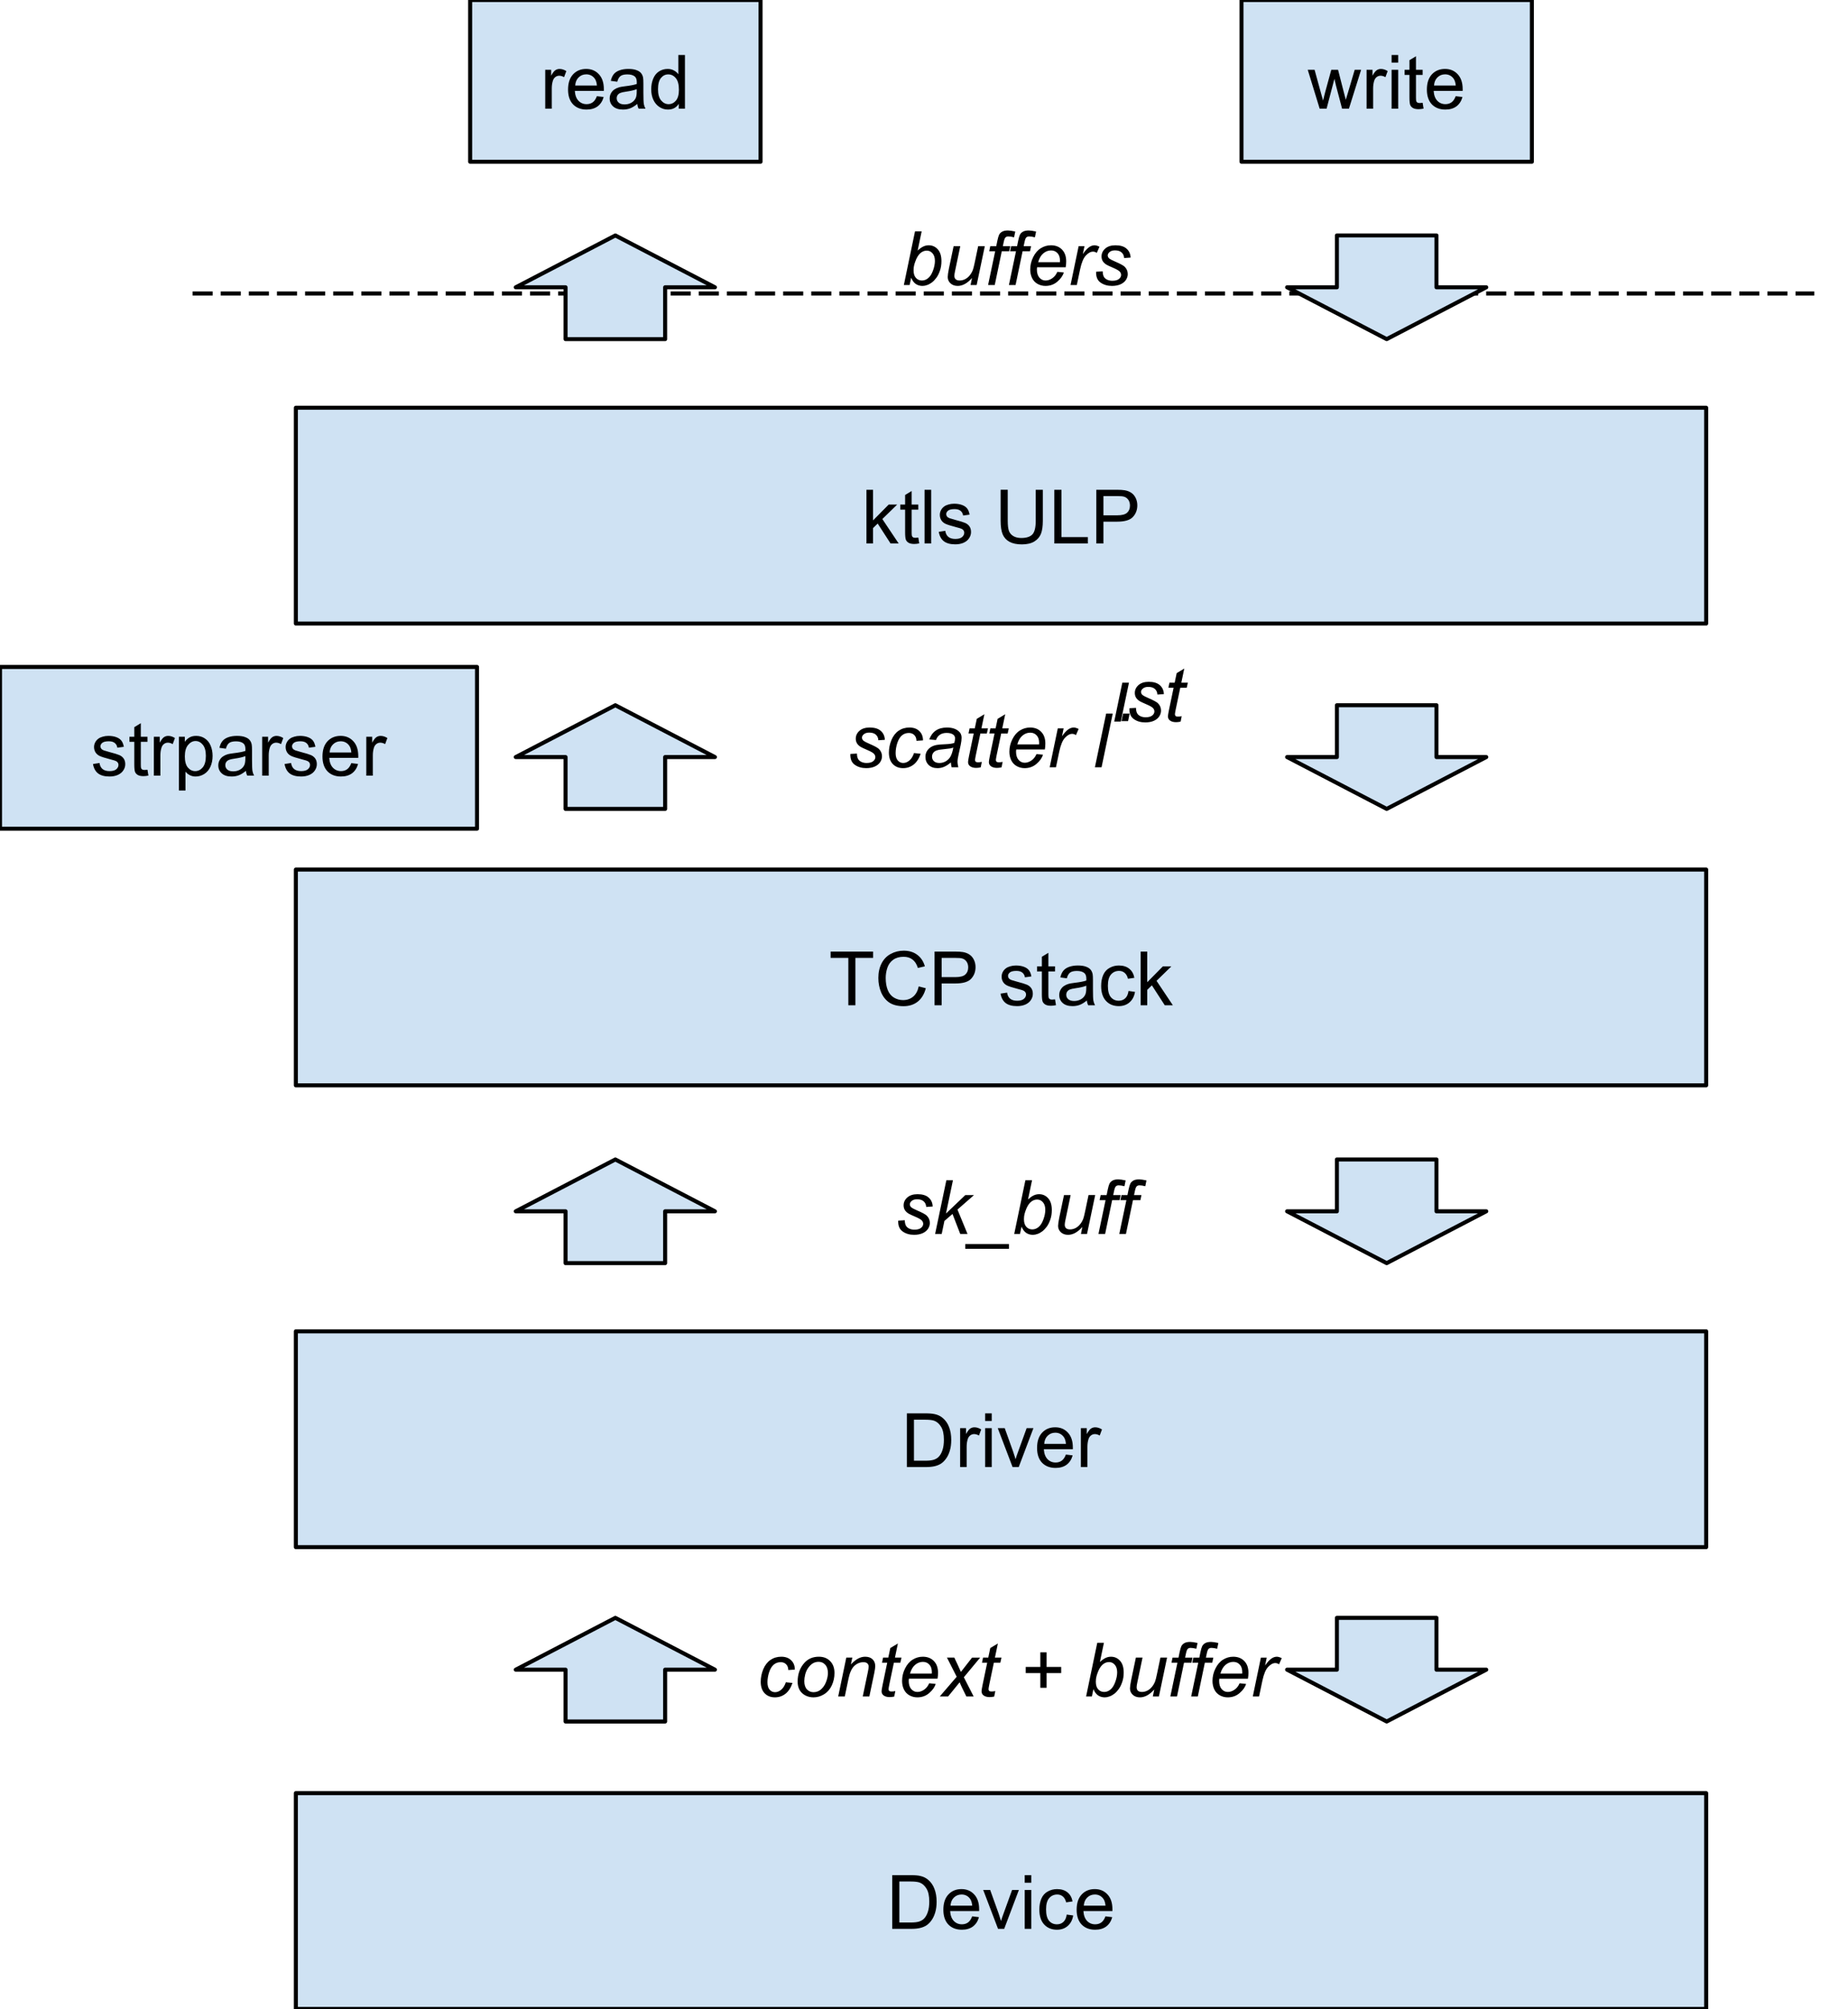 <svg version="1.1" viewBox="0.0 0.0 460.0 500.0" fill="none" stroke="none" stroke-linecap="square" stroke-miterlimit="10" xmlns:xlink="http://www.w3.org/1999/xlink" xmlns="http://www.w3.org/2000/svg"><clipPath id="p.0"><path d="m0 0l960.0 0l0 720.0l-960.0 0l0 -720.0z" clip-rule="nonzero"/></clipPath><g clip-path="url(#p.0)"><path fill="#000000" fill-opacity="0.0" d="m0 0l960.0 0l0 720.0l-960.0 0z" fill-rule="evenodd"/><path fill="#cfe2f3" d="m117.029 0l72.283 0l0 40.252l-72.283 0z" fill-rule="evenodd"/><path stroke="#000000" stroke-width="1.0" stroke-linejoin="round" stroke-linecap="butt" d="m117.029 0l72.283 0l0 40.252l-72.283 0z" fill-rule="evenodd"/><path fill="#000000" d="m135.719 27.046l0 -9.672l1.469 0l0 1.469q0.562 -1.031 1.031 -1.359q0.484 -0.328 1.062 -0.328q0.828 0 1.688 0.531l-0.562 1.516q-0.609 -0.359 -1.203 -0.359q-0.547 0 -0.969 0.328q-0.422 0.328 -0.609 0.891q-0.281 0.875 -0.281 1.922l0 5.062l-1.625 0zm12.853 -3.109l1.688 0.203q-0.406 1.484 -1.484 2.312q-1.078 0.812 -2.766 0.812q-2.125 0 -3.375 -1.297q-1.234 -1.312 -1.234 -3.672q0 -2.453 1.25 -3.797q1.266 -1.344 3.266 -1.344q1.938 0 3.156 1.328q1.234 1.312 1.234 3.703q0 0.156 0 0.438l-7.219 0q0.094 1.594 0.906 2.453q0.812 0.844 2.016 0.844q0.906 0 1.547 -0.469q0.641 -0.484 1.016 -1.516zm-5.391 -2.656l5.406 0q-0.109 -1.219 -0.625 -1.828q-0.781 -0.953 -2.031 -0.953q-1.125 0 -1.906 0.766q-0.766 0.75 -0.844 2.016zm15.454 4.578q-0.922 0.766 -1.766 1.094q-0.828 0.312 -1.797 0.312q-1.594 0 -2.453 -0.781q-0.859 -0.781 -0.859 -1.984q0 -0.719 0.328 -1.297q0.328 -0.594 0.844 -0.938q0.531 -0.359 1.188 -0.547q0.469 -0.125 1.453 -0.25q1.984 -0.234 2.922 -0.562q0.016 -0.344 0.016 -0.422q0 -1.0 -0.469 -1.422q-0.625 -0.547 -1.875 -0.547q-1.156 0 -1.703 0.406q-0.547 0.406 -0.812 1.422l-1.609 -0.219q0.219 -1.016 0.719 -1.641q0.5 -0.641 1.453 -0.984q0.953 -0.344 2.188 -0.344q1.25 0 2.016 0.297q0.781 0.281 1.141 0.734q0.375 0.438 0.516 1.109q0.078 0.422 0.078 1.516l0 2.188q0 2.281 0.109 2.891q0.109 0.594 0.406 1.156l-1.703 0q-0.266 -0.516 -0.328 -1.188zm-0.141 -3.672q-0.891 0.375 -2.672 0.625q-1.016 0.141 -1.438 0.328q-0.422 0.188 -0.656 0.531q-0.219 0.344 -0.219 0.781q0 0.656 0.5 1.094q0.5 0.438 1.453 0.438q0.938 0 1.672 -0.406q0.75 -0.422 1.094 -1.141q0.266 -0.562 0.266 -1.641l0 -0.609zm10.469 4.859l0 -1.219q-0.906 1.438 -2.703 1.438q-1.156 0 -2.125 -0.641q-0.969 -0.641 -1.5 -1.781q-0.531 -1.141 -0.531 -2.625q0 -1.453 0.484 -2.625q0.484 -1.188 1.438 -1.812q0.969 -0.625 2.172 -0.625q0.875 0 1.547 0.375q0.688 0.359 1.109 0.953l0 -4.797l1.641 0l0 13.359l-1.531 0zm-5.172 -4.828q0 1.859 0.781 2.781q0.781 0.922 1.844 0.922q1.078 0 1.828 -0.875q0.75 -0.891 0.75 -2.688q0 -1.984 -0.766 -2.906q-0.766 -0.938 -1.891 -0.938q-1.078 0 -1.812 0.891q-0.734 0.891 -0.734 2.812z" fill-rule="nonzero"/><path fill="#cfe2f3" d="m309.029 0l72.283 0l0 40.252l-72.283 0z" fill-rule="evenodd"/><path stroke="#000000" stroke-width="1.0" stroke-linejoin="round" stroke-linecap="butt" d="m309.029 0l72.283 0l0 40.252l-72.283 0z" fill-rule="evenodd"/><path fill="#000000" d="m328.491 27.046l-2.969 -9.672l1.703 0l1.531 5.578l0.578 2.078q0.047 -0.156 0.5 -2.0l1.547 -5.656l1.688 0l1.438 5.609l0.484 1.844l0.562 -1.859l1.656 -5.594l1.594 0l-3.031 9.672l-1.703 0l-1.531 -5.797l-0.375 -1.641l-1.953 7.438l-1.719 0zm11.676 0l0 -9.672l1.469 0l0 1.469q0.562 -1.031 1.031 -1.359q0.484 -0.328 1.062 -0.328q0.828 0 1.688 0.531l-0.562 1.516q-0.609 -0.359 -1.203 -0.359q-0.547 0 -0.969 0.328q-0.422 0.328 -0.609 0.891q-0.281 0.875 -0.281 1.922l0 5.062l-1.625 0zm6.228 -11.469l0 -1.891l1.641 0l0 1.891l-1.641 0zm0 11.469l0 -9.672l1.641 0l0 9.672l-1.641 0zm7.723 -1.469l0.234 1.453q-0.688 0.141 -1.234 0.141q-0.891 0 -1.391 -0.281q-0.484 -0.281 -0.688 -0.734q-0.203 -0.469 -0.203 -1.938l0 -5.578l-1.203 0l0 -1.266l1.203 0l0 -2.391l1.625 -0.984l0 3.375l1.656 0l0 1.266l-1.656 0l0 5.672q0 0.688 0.078 0.891q0.094 0.203 0.281 0.328q0.203 0.109 0.578 0.109q0.266 0 0.719 -0.062zm8.23 -1.641l1.688 0.203q-0.406 1.484 -1.484 2.312q-1.078 0.812 -2.766 0.812q-2.125 0 -3.375 -1.297q-1.234 -1.312 -1.234 -3.672q0 -2.453 1.25 -3.797q1.266 -1.344 3.266 -1.344q1.938 0 3.156 1.328q1.234 1.312 1.234 3.703q0 0.156 0 0.438l-7.219 0q0.094 1.594 0.906 2.453q0.812 0.844 2.016 0.844q0.906 0 1.547 -0.469q0.641 -0.484 1.016 -1.516zm-5.391 -2.656l5.406 0q-0.109 -1.219 -0.625 -1.828q-0.781 -0.953 -2.031 -0.953q-1.125 0 -1.906 0.766q-0.766 0.75 -0.844 2.016z" fill-rule="nonzero"/><path fill="#cfe2f3" d="m73.643 101.466l351.055 0l0 53.701l-351.055 0z" fill-rule="evenodd"/><path stroke="#000000" stroke-width="1.0" stroke-linejoin="round" stroke-linecap="butt" d="m73.643 101.466l351.055 0l0 53.701l-351.055 0z" fill-rule="evenodd"/><path fill="#000000" d="m215.675 135.236l0 -13.359l1.641 0l0 7.625l3.891 -3.937l2.109 0l-3.688 3.594l4.062 6.078l-2.016 0l-3.203 -4.953l-1.156 1.125l0 3.828l-1.641 0zm12.906 -1.469l0.234 1.453q-0.688 0.141 -1.234 0.141q-0.891 0 -1.391 -0.281q-0.484 -0.281 -0.688 -0.734q-0.203 -0.469 -0.203 -1.938l0 -5.578l-1.203 0l0 -1.266l1.203 0l0 -2.391l1.625 -0.984l0 3.375l1.656 0l0 1.266l-1.656 0l0 5.672q0 0.688 0.078 0.891q0.094 0.203 0.281 0.328q0.203 0.109 0.578 0.109q0.266 0 0.719 -0.062zm1.558 1.469l0 -13.359l1.641 0l0 13.359l-1.641 0zm3.535 -2.891l1.625 -0.25q0.125 0.969 0.75 1.5q0.625 0.516 1.75 0.516q1.125 0 1.672 -0.453q0.547 -0.469 0.547 -1.094q0 -0.547 -0.484 -0.875q-0.328 -0.219 -1.672 -0.547q-1.812 -0.469 -2.516 -0.797q-0.688 -0.328 -1.047 -0.906q-0.359 -0.594 -0.359 -1.312q0 -0.641 0.297 -1.187q0.297 -0.562 0.812 -0.922q0.375 -0.281 1.031 -0.469q0.672 -0.203 1.422 -0.203q1.141 0 2.0 0.328q0.859 0.328 1.266 0.891q0.422 0.562 0.578 1.5l-1.609 0.219q-0.109 -0.75 -0.641 -1.172q-0.516 -0.422 -1.469 -0.422q-1.141 0 -1.625 0.375q-0.469 0.375 -0.469 0.875q0 0.312 0.188 0.578q0.203 0.266 0.641 0.438q0.234 0.094 1.438 0.422q1.75 0.453 2.438 0.75q0.688 0.297 1.078 0.859q0.391 0.562 0.391 1.406q0 0.828 -0.484 1.547q-0.469 0.719 -1.375 1.125q-0.906 0.391 -2.047 0.391q-1.875 0 -2.875 -0.781q-0.984 -0.781 -1.25 -2.328zm24.136 -10.469l1.766 0l0 7.719q0 2.016 -0.453 3.203q-0.453 1.188 -1.641 1.938q-1.188 0.734 -3.125 0.734q-1.875 0 -3.078 -0.641q-1.188 -0.656 -1.703 -1.875q-0.5 -1.234 -0.5 -3.359l0 -7.719l1.766 0l0 7.719q0 1.734 0.312 2.562q0.328 0.812 1.109 1.266q0.797 0.453 1.938 0.453q1.953 0 2.781 -0.891q0.828 -0.891 0.828 -3.391l0 -7.719zm4.629 13.359l0 -13.359l1.781 0l0 11.781l6.562 0l0 1.578l-8.344 0zm10.454 0l0 -13.359l5.047 0q1.328 0 2.031 0.125q0.969 0.172 1.641 0.641q0.672 0.453 1.078 1.281q0.406 0.828 0.406 1.828q0 1.703 -1.094 2.891q-1.078 1.172 -3.922 1.172l-3.422 0l0 5.422l-1.766 0zm1.766 -7.0l3.453 0q1.719 0 2.438 -0.641q0.719 -0.641 0.719 -1.797q0 -0.844 -0.422 -1.438q-0.422 -0.594 -1.125 -0.781q-0.438 -0.125 -1.641 -0.125l-3.422 0l0 4.781z" fill-rule="nonzero"/><path fill="#cfe2f3" d="m73.643 216.381l351.055 0l0 53.701l-351.055 0z" fill-rule="evenodd"/><path stroke="#000000" stroke-width="1.0" stroke-linejoin="round" stroke-linecap="butt" d="m73.643 216.381l351.055 0l0 53.701l-351.055 0z" fill-rule="evenodd"/><path fill="#000000" d="m211.163 250.151l0 -11.781l-4.406 0l0 -1.578l10.578 0l0 1.578l-4.406 0l0 11.781l-1.766 0zm17.521 -4.688l1.766 0.453q-0.562 2.172 -2.0 3.328q-1.438 1.141 -3.531 1.141q-2.156 0 -3.516 -0.875q-1.344 -0.891 -2.062 -2.547q-0.703 -1.672 -0.703 -3.594q0 -2.078 0.797 -3.625q0.797 -1.562 2.266 -2.359q1.484 -0.812 3.25 -0.812q2.0 0 3.359 1.016q1.375 1.016 1.906 2.875l-1.734 0.406q-0.469 -1.453 -1.359 -2.109q-0.875 -0.672 -2.203 -0.672q-1.547 0 -2.578 0.734q-1.031 0.734 -1.453 1.984q-0.422 1.234 -0.422 2.562q0 1.703 0.5 2.969q0.5 1.266 1.547 1.906q1.047 0.625 2.266 0.625q1.484 0 2.516 -0.859q1.031 -0.859 1.391 -2.547zm3.942 4.688l0 -13.359l5.047 0q1.328 0 2.031 0.125q0.969 0.172 1.641 0.641q0.672 0.453 1.078 1.281q0.406 0.828 0.406 1.828q0 1.703 -1.094 2.891q-1.078 1.172 -3.922 1.172l-3.422 0l0 5.422l-1.766 0zm1.766 -7.0l3.453 0q1.719 0 2.438 -0.641q0.719 -0.641 0.719 -1.797q0 -0.844 -0.422 -1.438q-0.422 -0.594 -1.125 -0.781q-0.438 -0.125 -1.641 -0.125l-3.422 0l0 4.781zm14.665 4.109l1.625 -0.25q0.125 0.969 0.75 1.5q0.625 0.516 1.75 0.516q1.125 0 1.672 -0.453q0.547 -0.469 0.547 -1.094q0 -0.547 -0.484 -0.875q-0.328 -0.219 -1.672 -0.547q-1.812 -0.469 -2.516 -0.797q-0.688 -0.328 -1.047 -0.906q-0.359 -0.594 -0.359 -1.312q0 -0.641 0.297 -1.188q0.297 -0.562 0.812 -0.922q0.375 -0.281 1.031 -0.469q0.672 -0.203 1.422 -0.203q1.141 0 2.0 0.328q0.859 0.328 1.266 0.891q0.422 0.562 0.578 1.5l-1.609 0.219q-0.109 -0.75 -0.641 -1.172q-0.516 -0.422 -1.469 -0.422q-1.141 0 -1.625 0.375q-0.469 0.375 -0.469 0.875q0 0.312 0.188 0.578q0.203 0.266 0.641 0.438q0.234 0.094 1.438 0.422q1.75 0.453 2.438 0.75q0.687 0.297 1.078 0.859q0.391 0.562 0.391 1.406q0 0.828 -0.484 1.547q-0.469 0.719 -1.375 1.125q-0.906 0.391 -2.047 0.391q-1.875 0 -2.875 -0.781q-0.984 -0.781 -1.25 -2.328zm13.562 1.422l0.234 1.453q-0.688 0.141 -1.234 0.141q-0.891 0 -1.391 -0.281q-0.484 -0.281 -0.688 -0.734q-0.203 -0.469 -0.203 -1.938l0 -5.578l-1.203 0l0 -1.266l1.203 0l0 -2.391l1.625 -0.984l0 3.375l1.656 0l0 1.266l-1.656 0l0 5.672q0 0.688 0.078 0.891q0.094 0.203 0.281 0.328q0.203 0.109 0.578 0.109q0.266 0 0.719 -0.062zm7.918 0.281q-0.922 0.766 -1.766 1.094q-0.828 0.312 -1.797 0.312q-1.594 0 -2.453 -0.781q-0.859 -0.781 -0.859 -1.984q0 -0.719 0.328 -1.297q0.328 -0.594 0.844 -0.938q0.531 -0.359 1.188 -0.547q0.469 -0.125 1.453 -0.25q1.984 -0.234 2.922 -0.562q0.016 -0.344 0.016 -0.422q0 -1.0 -0.469 -1.422q-0.625 -0.547 -1.875 -0.547q-1.156 0 -1.703 0.406q-0.547 0.406 -0.812 1.422l-1.609 -0.219q0.219 -1.016 0.719 -1.641q0.5 -0.641 1.453 -0.984q0.953 -0.344 2.188 -0.344q1.25 0 2.016 0.297q0.781 0.281 1.141 0.734q0.375 0.438 0.516 1.109q0.078 0.422 0.078 1.516l0 2.188q0 2.281 0.109 2.891q0.109 0.594 0.406 1.156l-1.703 0q-0.266 -0.516 -0.328 -1.188zm-0.141 -3.672q-0.891 0.375 -2.672 0.625q-1.016 0.141 -1.438 0.328q-0.422 0.188 -0.656 0.531q-0.219 0.344 -0.219 0.781q0 0.656 0.5 1.094q0.5 0.438 1.453 0.438q0.938 0 1.672 -0.406q0.75 -0.422 1.094 -1.141q0.266 -0.562 0.266 -1.641l0 -0.609zm10.516 1.312l1.609 0.219q-0.266 1.656 -1.359 2.609q-1.078 0.938 -2.672 0.938q-1.984 0 -3.188 -1.297q-1.203 -1.297 -1.203 -3.719q0 -1.578 0.516 -2.75q0.516 -1.172 1.578 -1.75q1.062 -0.594 2.312 -0.594q1.578 0 2.578 0.797q1.0 0.797 1.281 2.266l-1.594 0.234q-0.234 -0.969 -0.812 -1.453q-0.578 -0.5 -1.391 -0.5q-1.234 0 -2.016 0.891q-0.781 0.891 -0.781 2.812q0 1.953 0.75 2.844q0.75 0.875 1.953 0.875q0.969 0 1.609 -0.594q0.656 -0.594 0.828 -1.828zm3.016 3.547l0 -13.359l1.641 0l0 7.625l3.891 -3.938l2.109 0l-3.688 3.594l4.062 6.078l-2.016 0l-3.203 -4.953l-1.156 1.125l0 3.828l-1.641 0z" fill-rule="nonzero"/><path fill="#cfe2f3" d="m73.643 331.295l351.055 0l0 53.701l-351.055 0z" fill-rule="evenodd"/><path stroke="#000000" stroke-width="1.0" stroke-linejoin="round" stroke-linecap="butt" d="m73.643 331.295l351.055 0l0 53.701l-351.055 0z" fill-rule="evenodd"/><path fill="#000000" d="m225.735 365.066l0 -13.359l4.609 0q1.547 0 2.375 0.203q1.141 0.25 1.953 0.953q1.062 0.891 1.578 2.281q0.531 1.391 0.531 3.172q0 1.516 -0.359 2.703q-0.359 1.172 -0.922 1.938q-0.547 0.766 -1.203 1.219q-0.656 0.438 -1.594 0.672q-0.938 0.219 -2.141 0.219l-4.828 0zm1.766 -1.578l2.859 0q1.312 0 2.062 -0.234q0.75 -0.25 1.203 -0.703q0.625 -0.625 0.969 -1.688q0.359 -1.062 0.359 -2.578q0 -2.094 -0.688 -3.219q-0.688 -1.125 -1.672 -1.5q-0.703 -0.281 -2.281 -0.281l-2.812 0l0 10.203zm11.489 1.578l0 -9.672l1.469 0l0 1.469q0.562 -1.031 1.031 -1.359q0.484 -0.328 1.062 -0.328q0.828 0 1.688 0.531l-0.562 1.516q-0.609 -0.359 -1.203 -0.359q-0.547 0 -0.969 0.328q-0.422 0.328 -0.609 0.891q-0.281 0.875 -0.281 1.922l0 5.062l-1.625 0zm6.228 -11.469l0 -1.891l1.641 0l0 1.891l-1.641 0zm0 11.469l0 -9.672l1.641 0l0 9.672l-1.641 0zm6.832 0l-3.688 -9.672l1.734 0l2.078 5.797q0.328 0.938 0.625 1.938q0.203 -0.766 0.609 -1.828l2.141 -5.906l1.687 0l-3.656 9.672l-1.531 0zm13.266 -3.109l1.688 0.203q-0.406 1.484 -1.484 2.312q-1.078 0.812 -2.766 0.812q-2.125 0 -3.375 -1.297q-1.234 -1.312 -1.234 -3.672q0 -2.453 1.25 -3.797q1.266 -1.344 3.266 -1.344q1.938 0 3.156 1.328q1.234 1.312 1.234 3.703q0 0.156 0 0.438l-7.219 0q0.094 1.594 0.906 2.453q0.812 0.844 2.016 0.844q0.906 0 1.547 -0.469q0.641 -0.484 1.016 -1.516zm-5.391 -2.656l5.406 0q-0.109 -1.219 -0.625 -1.828q-0.781 -0.953 -2.031 -0.953q-1.125 0 -1.906 0.766q-0.766 0.75 -0.844 2.016zm9.126 5.766l0 -9.672l1.469 0l0 1.469q0.562 -1.031 1.031 -1.359q0.484 -0.328 1.062 -0.328q0.828 0 1.688 0.531l-0.562 1.516q-0.609 -0.359 -1.203 -0.359q-0.547 0 -0.969 0.328q-0.422 0.328 -0.609 0.891q-0.281 0.875 -0.281 1.922l0 5.062l-1.625 0z" fill-rule="nonzero"/><path fill="#cfe2f3" d="m73.643 446.21l351.055 0l0 53.701l-351.055 0z" fill-rule="evenodd"/><path stroke="#000000" stroke-width="1.0" stroke-linejoin="round" stroke-linecap="butt" d="m73.643 446.21l351.055 0l0 53.701l-351.055 0z" fill-rule="evenodd"/><path fill="#000000" d="m222.095 479.98l0 -13.359l4.609 0q1.547 0 2.375 0.203q1.141 0.25 1.953 0.953q1.062 0.891 1.578 2.281q0.531 1.391 0.531 3.172q0 1.516 -0.359 2.703q-0.359 1.172 -0.922 1.938q-0.547 0.766 -1.203 1.219q-0.656 0.438 -1.594 0.672q-0.938 0.219 -2.141 0.219l-4.828 0zm1.766 -1.578l2.859 0q1.312 0 2.062 -0.234q0.75 -0.25 1.203 -0.703q0.625 -0.625 0.969 -1.688q0.359 -1.062 0.359 -2.578q0 -2.094 -0.688 -3.219q-0.688 -1.125 -1.672 -1.5q-0.703 -0.281 -2.281 -0.281l-2.812 0l0 10.203zm18.129 -1.531l1.688 0.203q-0.406 1.484 -1.484 2.312q-1.078 0.812 -2.766 0.812q-2.125 0 -3.375 -1.297q-1.234 -1.312 -1.234 -3.672q0 -2.453 1.25 -3.797q1.266 -1.344 3.266 -1.344q1.938 0 3.156 1.328q1.234 1.312 1.234 3.703q0 0.156 0 0.438l-7.219 0q0.094 1.594 0.906 2.453q0.812 0.844 2.016 0.844q0.906 0 1.547 -0.469q0.641 -0.484 1.016 -1.516zm-5.391 -2.656l5.406 0q-0.109 -1.219 -0.625 -1.828q-0.781 -0.953 -2.031 -0.953q-1.125 0 -1.906 0.766q-0.766 0.75 -0.844 2.016zm11.829 5.766l-3.688 -9.672l1.734 0l2.078 5.797q0.328 0.938 0.625 1.938q0.203 -0.766 0.609 -1.828l2.141 -5.906l1.688 0l-3.656 9.672l-1.531 0zm6.641 -11.469l0 -1.891l1.641 0l0 1.891l-1.641 0zm0 11.469l0 -9.672l1.641 0l0 9.672l-1.641 0zm10.457 -3.547l1.609 0.219q-0.266 1.656 -1.359 2.609q-1.078 0.938 -2.672 0.938q-1.984 0 -3.188 -1.297q-1.203 -1.297 -1.203 -3.719q0 -1.578 0.516 -2.75q0.516 -1.172 1.578 -1.75q1.062 -0.594 2.312 -0.594q1.578 0 2.578 0.797q1.0 0.797 1.281 2.266l-1.594 0.234q-0.234 -0.969 -0.812 -1.453q-0.578 -0.5 -1.391 -0.5q-1.234 0 -2.016 0.891q-0.781 0.891 -0.781 2.812q0 1.953 0.75 2.844q0.75 0.875 1.953 0.875q0.969 0 1.609 -0.594q0.656 -0.594 0.828 -1.828zm9.641 0.438l1.688 0.203q-0.406 1.484 -1.484 2.312q-1.078 0.812 -2.766 0.812q-2.125 0 -3.375 -1.297q-1.234 -1.312 -1.234 -3.672q0 -2.453 1.25 -3.797q1.266 -1.344 3.266 -1.344q1.938 0 3.156 1.328q1.234 1.312 1.234 3.703q0 0.156 0 0.438l-7.219 0q0.094 1.594 0.906 2.453q0.812 0.844 2.016 0.844q0.906 0 1.547 -0.469q0.641 -0.484 1.016 -1.516zm-5.391 -2.656l5.406 0q-0.109 -1.219 -0.625 -1.828q-0.781 -0.953 -2.031 -0.953q-1.125 0 -1.906 0.766q-0.766 0.75 -0.844 2.016z" fill-rule="nonzero"/><path fill="#000000" fill-opacity="0.0" d="m153.171 40.252l0 0" fill-rule="evenodd"/><path stroke="#000000" stroke-width="1.0" stroke-linejoin="round" stroke-linecap="butt" d="m153.171 40.252l0 0" fill-rule="evenodd"/><path fill="#000000" fill-opacity="0.0" d="m48.436 73.039l402.677 0" fill-rule="evenodd"/><path stroke="#000000" stroke-width="1.0" stroke-linejoin="round" stroke-linecap="butt" stroke-dasharray="4.0,3.0" d="m48.436 73.039l402.677 0" fill-rule="evenodd"/><path fill="#cfe2f3" d="m177.958 71.491l-12.394 0l0 12.898l-24.787 0l0 -12.898l-12.394 0l24.787 -12.898z" fill-rule="evenodd"/><path stroke="#000000" stroke-width="1.0" stroke-linejoin="round" stroke-linecap="butt" d="m177.958 71.491l-12.394 0l0 12.898l-24.787 0l0 -12.898l-12.394 0l24.787 -12.898z" fill-rule="evenodd"/><path fill="#cfe2f3" d="m320.383 71.491l12.394 0l0 -12.898l24.787 0l0 12.898l12.394 0l-24.787 12.898z" fill-rule="evenodd"/><path stroke="#000000" stroke-width="1.0" stroke-linejoin="round" stroke-linecap="butt" d="m320.383 71.491l12.394 0l0 -12.898l24.787 0l0 12.898l12.394 0l-24.787 12.898z" fill-rule="evenodd"/><path fill="#cfe2f3" d="m177.958 188.393l-12.394 0l0 12.898l-24.787 0l0 -12.898l-12.394 0l24.787 -12.898z" fill-rule="evenodd"/><path stroke="#000000" stroke-width="1.0" stroke-linejoin="round" stroke-linecap="butt" d="m177.958 188.393l-12.394 0l0 12.898l-24.787 0l0 -12.898l-12.394 0l24.787 -12.898z" fill-rule="evenodd"/><path fill="#cfe2f3" d="m320.383 188.393l12.394 0l0 -12.898l24.787 0l0 12.898l12.394 0l-24.787 12.898z" fill-rule="evenodd"/><path stroke="#000000" stroke-width="1.0" stroke-linejoin="round" stroke-linecap="butt" d="m320.383 188.393l12.394 0l0 -12.898l24.787 0l0 12.898l12.394 0l-24.787 12.898z" fill-rule="evenodd"/><path fill="#cfe2f3" d="m177.958 301.426l-12.394 0l0 12.898l-24.787 0l0 -12.898l-12.394 0l24.787 -12.898z" fill-rule="evenodd"/><path stroke="#000000" stroke-width="1.0" stroke-linejoin="round" stroke-linecap="butt" d="m177.958 301.426l-12.394 0l0 12.898l-24.787 0l0 -12.898l-12.394 0l24.787 -12.898z" fill-rule="evenodd"/><path fill="#cfe2f3" d="m320.383 301.426l12.394 0l0 -12.898l24.787 0l0 12.898l12.394 0l-24.787 12.898z" fill-rule="evenodd"/><path stroke="#000000" stroke-width="1.0" stroke-linejoin="round" stroke-linecap="butt" d="m320.383 301.426l12.394 0l0 -12.898l24.787 0l0 12.898l12.394 0l-24.787 12.898z" fill-rule="evenodd"/><path fill="#cfe2f3" d="m177.958 415.491l-12.394 0l0 12.898l-24.787 0l0 -12.898l-12.394 0l24.787 -12.898z" fill-rule="evenodd"/><path stroke="#000000" stroke-width="1.0" stroke-linejoin="round" stroke-linecap="butt" d="m177.958 415.491l-12.394 0l0 12.898l-24.787 0l0 -12.898l-12.394 0l24.787 -12.898z" fill-rule="evenodd"/><path fill="#cfe2f3" d="m320.383 415.491l12.394 0l0 -12.898l24.787 0l0 12.898l12.394 0l-24.787 12.898z" fill-rule="evenodd"/><path stroke="#000000" stroke-width="1.0" stroke-linejoin="round" stroke-linecap="butt" d="m320.383 415.491l12.394 0l0 -12.898l24.787 0l0 12.898l12.394 0l-24.787 12.898z" fill-rule="evenodd"/><path fill="#000000" fill-opacity="0.0" d="m198.15 44.009l109.449 0l0 53.701l-109.449 0z" fill-rule="evenodd"/><path fill="#000000" d="m224.982 70.929l2.781 -13.359l1.656 0l-1.0 4.781q0.781 -0.719 1.422 -1.016q0.641 -0.297 1.328 -0.297q1.359 0 2.266 1.016q0.906 1.0 0.906 2.938q0 1.281 -0.375 2.359q-0.359 1.062 -0.891 1.781q-0.531 0.719 -1.109 1.156q-0.578 0.438 -1.188 0.641q-0.594 0.219 -1.141 0.219q-0.969 0 -1.703 -0.5q-0.719 -0.516 -1.125 -1.547l-0.391 1.828l-1.438 0zm2.438 -3.969l-0.016 0.312q0 1.234 0.594 1.891q0.594 0.641 1.484 0.641q0.859 0 1.578 -0.609q0.734 -0.609 1.188 -1.891q0.469 -1.281 0.469 -2.375q0 -1.219 -0.594 -1.891q-0.578 -0.672 -1.438 -0.672q-0.906 0 -1.656 0.688q-0.734 0.688 -1.234 2.125q-0.375 1.062 -0.375 1.781zm14.532 2.219q-1.734 1.969 -3.562 1.969q-1.109 0 -1.797 -0.641q-0.688 -0.641 -0.688 -1.578q0 -0.609 0.297 -2.094l1.172 -5.578l1.656 0l-1.297 6.188q-0.172 0.766 -0.172 1.203q0 0.547 0.328 0.859q0.344 0.297 0.984 0.297q0.703 0 1.359 -0.328q0.656 -0.344 1.125 -0.922q0.484 -0.578 0.797 -1.359q0.188 -0.5 0.453 -1.766l0.875 -4.172l1.656 0l-2.031 9.672l-1.516 0l0.359 -1.75zm4.001 1.75l1.766 -8.406l-1.484 0l0.266 -1.266l1.484 0l0.281 -1.375q0.219 -1.031 0.438 -1.484q0.234 -0.453 0.75 -0.75q0.531 -0.297 1.438 -0.297q0.625 0 1.828 0.266l-0.297 1.438q-0.844 -0.219 -1.406 -0.219q-0.484 0 -0.734 0.25q-0.25 0.234 -0.438 1.125l-0.219 1.047l1.844 0l-0.266 1.266l-1.844 0l-1.75 8.406l-1.656 0zm5.183 0l1.766 -8.406l-1.484 0l0.266 -1.266l1.484 0l0.281 -1.375q0.219 -1.031 0.438 -1.484q0.234 -0.453 0.75 -0.75q0.531 -0.297 1.438 -0.297q0.625 0 1.828 0.266l-0.297 1.438q-0.844 -0.219 -1.406 -0.219q-0.484 0 -0.734 0.25q-0.25 0.234 -0.438 1.125l-0.219 1.047l1.844 0l-0.266 1.266l-1.844 0l-1.75 8.406l-1.656 0zm12.058 -3.281l1.609 0.156q-0.344 1.188 -1.594 2.266q-1.234 1.078 -2.969 1.078q-1.062 0 -1.969 -0.5q-0.891 -0.5 -1.359 -1.438q-0.469 -0.953 -0.469 -2.156q0 -1.594 0.734 -3.078q0.734 -1.484 1.891 -2.203q1.172 -0.734 2.531 -0.734q1.734 0 2.766 1.078q1.031 1.062 1.031 2.922q0 0.719 -0.125 1.469l-7.125 0q-0.047 0.281 -0.047 0.5q0 1.359 0.625 2.078q0.625 0.719 1.531 0.719q0.844 0 1.656 -0.547q0.828 -0.562 1.281 -1.609zm-4.781 -2.406l5.422 0q0.016 -0.25 0.016 -0.359q0 -1.234 -0.625 -1.891q-0.625 -0.672 -1.594 -0.672q-1.062 0 -1.938 0.734q-0.859 0.719 -1.281 2.188zm8.063 5.688l2.016 -9.672l1.453 0l-0.406 1.969q0.75 -1.109 1.453 -1.641q0.719 -0.547 1.469 -0.547q0.5 0 1.219 0.359l-0.672 1.531q-0.438 -0.312 -0.938 -0.312q-0.875 0 -1.781 0.969q-0.906 0.953 -1.438 3.469l-0.812 3.875l-1.562 0zm6.369 -3.312l1.641 -0.094q0 0.703 0.219 1.219q0.219 0.5 0.797 0.812q0.594 0.312 1.375 0.312q1.094 0 1.641 -0.438q0.547 -0.438 0.547 -1.016q0 -0.438 -0.328 -0.812q-0.328 -0.391 -1.641 -0.953q-1.312 -0.562 -1.672 -0.781q-0.609 -0.375 -0.922 -0.875q-0.312 -0.516 -0.312 -1.172q0 -1.141 0.906 -1.953q0.922 -0.828 2.562 -0.828q1.828 0 2.766 0.844q0.953 0.844 1.0 2.219l-1.609 0.109q-0.047 -0.875 -0.625 -1.391q-0.578 -0.516 -1.656 -0.516q-0.844 0 -1.328 0.406q-0.469 0.391 -0.469 0.844q0 0.453 0.406 0.797q0.281 0.234 1.422 0.734q1.891 0.812 2.375 1.281q0.781 0.766 0.781 1.844q0 0.719 -0.438 1.422q-0.438 0.688 -1.344 1.109q-0.906 0.406 -2.141 0.406q-1.672 0 -2.844 -0.828q-1.188 -0.828 -1.109 -2.703z" fill-rule="nonzero"/><path fill="#000000" fill-opacity="0.0" d="m198.15 164.009l109.449 0l0 53.701l-109.449 0z" fill-rule="evenodd"/><path fill="#000000" d="m211.67 187.617l1.641 -0.094q0 0.703 0.219 1.219q0.219 0.5 0.797 0.812q0.594 0.312 1.375 0.312q1.094 0 1.641 -0.438q0.547 -0.438 0.547 -1.016q0 -0.438 -0.328 -0.812q-0.328 -0.391 -1.641 -0.953q-1.312 -0.562 -1.672 -0.781q-0.609 -0.375 -0.922 -0.875q-0.312 -0.516 -0.312 -1.172q0 -1.141 0.906 -1.953q0.922 -0.828 2.562 -0.828q1.828 0 2.766 0.844q0.953 0.844 1.0 2.219l-1.609 0.109q-0.047 -0.875 -0.625 -1.391q-0.578 -0.516 -1.656 -0.516q-0.844 0 -1.328 0.406q-0.469 0.391 -0.469 0.844q0 0.453 0.406 0.797q0.281 0.234 1.422 0.734q1.891 0.812 2.375 1.281q0.781 0.766 0.781 1.844q0 0.719 -0.438 1.422q-0.438 0.688 -1.344 1.109q-0.906 0.406 -2.141 0.406q-1.672 0 -2.844 -0.828q-1.188 -0.828 -1.109 -2.703zm15.844 -0.219l1.656 0.172q-0.625 1.812 -1.766 2.703q-1.141 0.875 -2.609 0.875q-1.578 0 -2.562 -1.016q-0.969 -1.031 -0.969 -2.859q0 -1.578 0.625 -3.109q0.641 -1.531 1.797 -2.328q1.172 -0.797 2.688 -0.797q1.547 0 2.453 0.875q0.922 0.875 0.922 2.328l-1.625 0.109q-0.016 -0.922 -0.547 -1.438q-0.516 -0.516 -1.359 -0.516q-1.0 0 -1.734 0.625q-0.719 0.625 -1.141 1.906q-0.406 1.281 -0.406 2.469q0 1.234 0.547 1.859q0.547 0.609 1.344 0.609q0.797 0 1.531 -0.609q0.734 -0.609 1.156 -1.859zm9.172 2.328q-0.859 0.734 -1.656 1.078q-0.781 0.344 -1.688 0.344q-1.344 0 -2.172 -0.781q-0.812 -0.797 -0.812 -2.031q0 -0.797 0.375 -1.422q0.375 -0.625 0.984 -1.0q0.609 -0.391 1.484 -0.547q0.562 -0.109 2.109 -0.172q1.562 -0.062 2.234 -0.328q0.188 -0.672 0.188 -1.125q0 -0.578 -0.422 -0.906q-0.562 -0.453 -1.672 -0.453q-1.031 0 -1.703 0.469q-0.656 0.453 -0.953 1.297l-1.672 -0.141q0.516 -1.438 1.609 -2.203q1.109 -0.766 2.797 -0.766q1.797 0 2.844 0.859q0.797 0.625 0.797 1.656q0 0.766 -0.219 1.797l-0.531 2.406q-0.266 1.141 -0.266 1.859q0 0.453 0.203 1.312l-1.672 0q-0.125 -0.469 -0.188 -1.203zm0.609 -3.703q-0.344 0.141 -0.75 0.219q-0.391 0.062 -1.312 0.156q-1.438 0.125 -2.031 0.328q-0.594 0.188 -0.906 0.625q-0.297 0.422 -0.297 0.938q0 0.688 0.484 1.141q0.484 0.438 1.359 0.438q0.828 0 1.578 -0.422q0.75 -0.438 1.188 -1.203q0.438 -0.781 0.688 -2.219zm7.094 3.562l-0.266 1.359q-0.594 0.141 -1.156 0.141q-0.984 0 -1.562 -0.469q-0.438 -0.375 -0.438 -1.0q0 -0.312 0.234 -1.469l1.172 -5.625l-1.297 0l0.266 -1.266l1.297 0l0.5 -2.375l1.891 -1.141l-0.734 3.516l1.625 0l-0.281 1.266l-1.609 0l-1.125 5.359q-0.203 1.016 -0.203 1.219q0 0.281 0.156 0.438q0.172 0.156 0.562 0.156q0.547 0 0.969 -0.109zm5.183 0l-0.266 1.359q-0.594 0.141 -1.156 0.141q-0.984 0 -1.562 -0.469q-0.438 -0.375 -0.438 -1.0q0 -0.312 0.234 -1.469l1.172 -5.625l-1.297 0l0.266 -1.266l1.297 0l0.5 -2.375l1.891 -1.141l-0.734 3.516l1.625 0l-0.281 1.266l-1.609 0l-1.125 5.359q-0.203 1.016 -0.203 1.219q0 0.281 0.156 0.438q0.172 0.156 0.562 0.156q0.547 0 0.969 -0.109zm8.433 -1.938l1.609 0.156q-0.344 1.188 -1.594 2.266q-1.234 1.078 -2.969 1.078q-1.062 0 -1.969 -0.5q-0.891 -0.5 -1.359 -1.438q-0.469 -0.953 -0.469 -2.156q0 -1.594 0.734 -3.078q0.734 -1.484 1.891 -2.203q1.172 -0.734 2.531 -0.734q1.734 0 2.766 1.078q1.031 1.062 1.031 2.922q0 0.719 -0.125 1.469l-7.125 0q-0.047 0.281 -0.047 0.5q0 1.359 0.625 2.078q0.625 0.719 1.531 0.719q0.844 0 1.656 -0.547q0.828 -0.562 1.281 -1.609zm-4.781 -2.406l5.422 0q0.016 -0.25 0.016 -0.359q0 -1.234 -0.625 -1.891q-0.625 -0.672 -1.594 -0.672q-1.062 0 -1.938 0.734q-0.859 0.719 -1.281 2.188zm8.063 5.688l2.016 -9.672l1.453 0l-0.406 1.969q0.75 -1.109 1.453 -1.641q0.719 -0.547 1.469 -0.547q0.5 0 1.219 0.359l-0.672 1.531q-0.438 -0.312 -0.938 -0.312q-0.875 0 -1.781 0.969q-0.906 0.953 -1.438 3.469l-0.812 3.875l-1.562 0zm11.255 0l2.797 -13.359l1.641 0l-2.781 13.359l-1.656 0zm6.614 -11.484l0.406 -1.875l1.625 0l-0.391 1.875l-1.641 0zm-2.391.11.584l2.016 -9.672l1.656 0l-2.031 9.672l-1.641 0zm4.364 -3.312l1.641 -0.094q0 0.703 0.219 1.219q0.219 0.5 0.797 0.812q0.594 0.312 1.375 0.312q1.094 0 1.641 -0.438q0.547 -0.438 0.547 -1.016q0 -0.438 -0.328 -0.812q-0.328 -0.391 -1.641 -0.953q-1.312 -0.562 -1.672 -0.781q-0.609 -0.375 -0.922 -0.875q-0.312 -0.516 -0.312 -1.172q0 -1.141 0.906 -1.953q0.922 -0.828 2.562 -0.828q1.828 0 2.766 0.844q0.953 0.844 1.0 2.219l-1.609 0.109q-0.047 -0.875 -0.625 -1.391q-0.578 -0.516 -1.656 -0.516q-0.844 0 -1.328 0.406q-0.469 0.391 -0.469 0.844q0 0.453 0.406 0.797q0.281 0.234 1.422 0.734q1.891 0.812 2.375 1.281q0.781 0.766 0.781 1.844q0 0.719 -0.438 1.422q-0.438 0.688 -1.344 1.109q-0.906 0.406 -2.141 0.406q-1.672 0 -2.844 -0.828q-1.188 -0.828 -1.109 -2.703zm13.016 1.969l-0.266 1.359q-0.594 0.141 -1.156 0.141q-0.984 0 -1.562 -0.469q-0.438 -0.375 -0.438 -1.0q0 -0.312 0.234 -1.469l1.172 -5.625l-1.297 0l0.266 -1.266l1.297 0l0.5 -2.375l1.891 -1.141l-0.734 3.516l1.625 0l-0.281 1.266l-1.609 0l-1.125 5.359q-0.203 1.016 -0.203 1.219q0 0.281 0.156 0.438q0.172 0.156 0.562 0.156q0.547 0 0.969 -0.109z" fill-rule="nonzero"/><path fill="#000000" fill-opacity="0.0" d="m198.15 280.139l109.449 0l0 53.701l-109.449 0z" fill-rule="evenodd"/><path fill="#000000" d="m223.58 303.747l1.641 -0.094q0 0.703 0.219 1.219q0.219 0.5 0.797 0.812q0.594 0.312 1.375 0.312q1.094 0 1.641 -0.438q0.547 -0.438 0.547 -1.016q0 -0.438 -0.328 -0.812q-0.328 -0.391 -1.641 -0.953q-1.312 -0.562 -1.672 -0.781q-0.609 -0.375 -0.922 -0.875q-0.312 -0.516 -0.312 -1.172q0 -1.141 0.906 -1.953q0.922 -0.828 2.562 -0.828q1.828 0 2.766 0.844q0.953 0.844 1.0 2.219l-1.609 0.109q-0.047 -0.875 -0.625 -1.391q-0.578 -0.516 -1.656 -0.516q-0.844 0 -1.328 0.406q-0.469 0.391 -0.469 0.844q0 0.453 0.406 0.797q0.281 0.234 1.422 0.734q1.891 0.812 2.375 1.281q0.781 0.766 0.781 1.844q0 0.719 -0.438 1.422q-0.438 0.688 -1.344 1.109q-0.906 0.406 -2.141 0.406q-1.672 0 -2.844 -0.828q-1.188 -0.828 -1.109 -2.703zm9.188 3.312l2.797 -13.359l1.641 0l-1.734 8.281l4.812 -4.594l2.172 0l-4.125 3.609l2.5 6.062l-1.812 0l-1.922 -4.969l-2.016 1.734l-0.672 3.234l-1.641 0zm7.5 3.703l0 -1.188l10.875 0l0 1.188l-10.875 0zm12.188 -3.703l2.781 -13.359l1.656 0l-1 4.781q0.781 -0.719 1.422 -1.016q0.641 -0.297 1.328 -0.297q1.359 0 2.266 1.016q0.906 1.0 0.906 2.938q0 1.281 -0.375 2.359q-0.359 1.062 -0.891 1.781q-0.531 0.719 -1.109 1.156q-0.578 0.438 -1.188 0.641q-0.594 0.219 -1.141 0.219q-0.969 0 -1.703 -0.5q-0.719 -0.516 -1.125 -1.547l-0.391 1.828l-1.438 0zm2.438 -3.969l-0.016 0.312q0 1.234 0.594 1.891q0.594 0.641 1.484 0.641q0.859 0 1.578 -0.609q0.734 -0.609 1.188 -1.891q0.469 -1.281 0.469 -2.375q0 -1.219 -0.594 -1.891q-0.578 -0.672 -1.438 -0.672q-0.906 0 -1.656 0.688q-0.734 0.688 -1.234 2.125q-0.375 1.062 -0.375 1.781zm14.532 2.219q-1.734 1.969 -3.562 1.969q-1.109 0 -1.797 -0.641q-0.688 -0.641 -0.688 -1.578q0 -0.609 0.297 -2.094l1.172 -5.578l1.656 0l-1.297 6.188q-0.172 0.766 -0.172 1.203q0 0.547 0.328 0.859q0.344 0.297 0.984 0.297q0.703 0 1.359 -0.328q0.656 -0.344 1.125 -0.922q0.484 -0.578 0.797 -1.359q0.188 -0.5 0.453 -1.766l0.875 -4.172l1.656 0l-2.031 9.672l-1.516 0l0.359 -1.75zm4.001 1.75l1.766 -8.406l-1.484 0l0.266 -1.266l1.484 0l0.281 -1.375q0.219 -1.031 0.438 -1.484q0.234 -0.453 0.75 -0.75q0.531 -0.297 1.438 -0.297q0.625 0 1.828 0.266l-0.297 1.438q-0.844 -0.219 -1.406 -0.219q-0.484 0 -0.734 0.25q-0.25 0.234 -0.438 1.125l-0.219 1.047l1.844 0l-0.266 1.266l-1.844 0l-1.75 8.406l-1.656 0zm5.183 0l1.766 -8.406l-1.484 0l0.266 -1.266l1.484 0l0.281 -1.375q0.219 -1.031 0.438 -1.484q0.234 -0.453 0.75 -0.75q0.531 -0.297 1.438 -0.297q0.625 0 1.828 0.266l-0.297 1.438q-0.844 -0.219 -1.406 -0.219q-0.484 0 -0.734 0.25q-0.25 0.234 -0.438 1.125l-0.219 1.047l1.844 0l-0.266 1.266l-1.844 0l-1.75 8.406l-1.656 0z" fill-rule="nonzero"/><path fill="#000000" fill-opacity="0.0" d="m163.816 395.236l178.11 0l0 53.701l-178.11 0z" fill-rule="evenodd"/><path fill="#000000" d="m195.609 418.625l1.656 0.172q-0.625 1.812 -1.766 2.703q-1.141 0.875 -2.609 0.875q-1.578 0 -2.562 -1.016q-0.969 -1.031 -0.969 -2.859q0 -1.578 0.625 -3.109q0.641 -1.531 1.797 -2.328q1.172 -0.797 2.688 -0.797q1.547 0 2.453 0.875q0.922 0.875 0.922 2.328l-1.625 0.109q-0.016 -0.922 -0.547 -1.438q-0.516 -0.516 -1.359 -0.516q-1.0 0 -1.734 0.625q-0.719 0.625 -1.141 1.906q-0.406 1.281 -0.406 2.469q0 1.234 0.547 1.859q0.547 0.609 1.344 0.609q0.797 0 1.531 -0.609q0.734 -0.609 1.156 -1.859zm2.938 -0.141q0 -2.828 1.672 -4.688q1.375 -1.531 3.609 -1.531q1.75 0 2.812 1.094q1.078 1.094 1.078 2.953q0 1.656 -0.672 3.094q-0.672 1.438 -1.922 2.203q-1.25 0.766 -2.625 0.766q-1.125 0 -2.047 -0.484q-0.922 -0.484 -1.422 -1.359q-0.484 -0.891 -0.484 -2.047zm1.656 -0.156q0 1.359 0.656 2.062q0.656 0.703 1.656 0.703q0.531 0 1.047 -0.203q0.531 -0.219 0.969 -0.656q0.453 -0.438 0.766 -1.0q0.312 -0.562 0.5 -1.203q0.281 -0.906 0.281 -1.734q0 -1.312 -0.656 -2.031q-0.656 -0.734 -1.656 -0.734q-0.781 0 -1.422 0.375q-0.625 0.375 -1.141 1.094q-0.516 0.703 -0.766 1.641q-0.234 0.938 -0.234 1.688zm8.438 3.828l2.016 -9.672l1.5 0l-0.359 1.688q0.969 -1.0 1.812 -1.453q0.859 -0.453 1.734 -0.453q1.188 0 1.844 0.641q0.672 0.625 0.672 1.703q0 0.531 -0.234 1.688l-1.234 5.859l-1.641 0l1.281 -6.125q0.188 -0.891 0.188 -1.328q0 -0.484 -0.328 -0.781q-0.328 -0.297 -0.953 -0.297q-1.281 0 -2.266 0.906q-0.984 0.906 -1.453 3.125l-0.938 4.5l-1.641 0zm14.219 -1.344l-0.266 1.359q-0.594 0.141 -1.156 0.141q-0.984 0 -1.562 -0.469q-0.438 -0.375 -0.438 -1.0q0 -0.312 0.234 -1.469l1.172 -5.625l-1.297 0l0.266 -1.266l1.297 0l0.5 -2.375l1.891 -1.141l-0.734 3.516l1.625 0l-0.281 1.266l-1.609 0l-1.125 5.359q-0.203 1.016 -0.203 1.219q0 0.281 0.156 0.438q0.172 0.156 0.562 0.156q0.547 0 0.969 -0.109zm8.433 -1.938l1.609 0.156q-0.344 1.188 -1.594 2.266q-1.234 1.078 -2.969 1.078q-1.062 0 -1.969 -0.5q-0.891 -0.5 -1.359 -1.438q-0.469 -0.953 -0.469 -2.156q0 -1.594 0.734 -3.078q0.734 -1.484 1.891 -2.203q1.172 -0.734 2.531 -0.734q1.734 0 2.766 1.078q1.031 1.062 1.031 2.922q0 0.719 -0.125 1.469l-7.125 0q-0.047 0.281 -0.047 0.5q0 1.359 0.625 2.078q0.625 0.719 1.531 0.719q0.844 0 1.656 -0.547q0.828 -0.562 1.281 -1.609zm-4.781 -2.406l5.422 0q0.016 -0.25 0.016 -0.359q0 -1.234 -0.625 -1.891q-0.625 -0.672 -1.594 -0.672q-1.062 0 -1.938 0.734q-0.859 0.719 -1.281 2.188zm7.407 5.688l4.219 -4.906l-2.422 -4.766l1.828 0l0.812 1.719q0.453 0.969 0.828 1.844l2.781 -3.562l2.016 0l-4.062 4.891l2.438 4.781l-1.812 0l-0.969 -1.969q-0.312 -0.625 -0.703 -1.562l-2.875 3.531l-2.078 0zm13.828 -1.344l-0.266 1.359q-0.594 0.141 -1.156 0.141q-0.984 0 -1.562 -0.469q-0.438 -0.375 -0.438 -1.0q0 -0.312 0.234 -1.469l1.172 -5.625l-1.297 0l0.266 -1.266l1.297 0l0.5 -2.375l1.891 -1.141l-0.734 3.516l1.625 0l-0.281 1.266l-1.609 0l-1.125 5.359q-0.203 1.016 -0.203 1.219q0 0.281 0.156 0.438q0.172 0.156 0.562 0.156q0.547 0 0.969 -0.109zm11.21 -0.812l0 -3.672l-3.641 0l0 -1.516l3.641 0l0 -3.641l1.547 0l0 3.641l3.641 0l0 1.516l-3.641 0l0 3.672l-1.547 0zm11.391 2.156l2.781 -13.359l1.656 0l-1.0 4.781q0.781 -0.719 1.422 -1.016q0.641 -0.297 1.328 -0.297q1.359 0 2.266 1.016q0.906 1.0 0.906 2.938q0 1.281 -0.375 2.359q-0.359 1.062 -0.891 1.781q-0.531 0.719 -1.109 1.156q-0.578 0.438 -1.188 0.641q-0.594 0.219 -1.141 0.219q-0.969 0 -1.703 -0.5q-0.719 -0.516 -1.125 -1.547l-0.391 1.828l-1.438 0zm2.438 -3.969l-0.016 0.312q0 1.234 0.594 1.891q0.594 0.641 1.484 0.641q0.859 0 1.578 -0.609q0.734 -0.609 1.188 -1.891q0.469 -1.281 0.469 -2.375q0 -1.219 -0.594 -1.891q-0.578 -0.672 -1.438 -0.672q-0.906 0 -1.656 0.688q-0.734 0.688 -1.234 2.125q-0.375 1.062 -0.375 1.781zm14.532 2.219q-1.734 1.969 -3.562 1.969q-1.109 0 -1.797 -0.641q-0.688 -0.641 -0.688 -1.578q0 -0.609 0.297 -2.094l1.172 -5.578l1.656 0l-1.297 6.188q-0.172 0.766 -0.172 1.203q0 0.547 0.328 0.859q0.344 0.297 0.984 0.297q0.703 0 1.359 -0.328q0.656 -0.344 1.125 -0.922q0.484 -0.578 0.797 -1.359q0.188 -0.5 0.453 -1.766l0.875 -4.172l1.656 0l-2.031 9.672l-1.516 0l0.359 -1.75zm4.001 1.75l1.766 -8.406l-1.484 0l0.266 -1.266l1.484 0l0.281 -1.375q0.219 -1.031 0.438 -1.484q0.234 -0.453 0.75 -0.75q0.531 -0.297 1.438 -0.297q0.625 0 1.828 0.266l-0.297 1.438q-0.844 -0.219 -1.406 -0.219q-0.484 0 -0.734 0.25q-0.25 0.234 -0.438 1.125l-0.219 1.047l1.844 0l-0.266 1.266l-1.844 0l-1.75 8.406l-1.656 0zm5.183 0l1.766 -8.406l-1.484 0l0.266 -1.266l1.484 0l0.281 -1.375q0.219 -1.031 0.438 -1.484q0.234 -0.453 0.75 -0.75q0.531 -0.297 1.438 -0.297q0.625 0 1.828 0.266l-0.297 1.438q-0.844 -0.219 -1.406 -0.219q-0.484 0 -0.734 0.25q-0.25 0.234 -0.438 1.125l-0.219 1.047l1.844 0l-0.266 1.266l-1.844 0l-1.75 8.406l-1.656 0zm12.058 -3.281l1.609 0.156q-0.344 1.188 -1.594 2.266q-1.234 1.078 -2.969 1.078q-1.062 0 -1.969 -0.5q-0.891 -0.5 -1.359 -1.438q-0.469 -0.953 -0.469 -2.156q0 -1.594 0.734 -3.078q0.734 -1.484 1.891 -2.203q1.172 -0.734 2.531 -0.734q1.734 0 2.766 1.078q1.031 1.062 1.031 2.922q0 0.719 -0.125 1.469l-7.125 0q-0.047 0.281 -0.047 0.5q0 1.359 0.625 2.078q0.625 0.719 1.531 0.719q0.844 0 1.656 -0.547q0.828 -0.562 1.281 -1.609zm-4.781 -2.406l5.422 0q0.016 -0.25 0.016 -0.359q0 -1.234 -0.625 -1.891q-0.625 -0.672 -1.594 -0.672q-1.062 0 -1.938 0.734q-0.859 0.719 -1.281 2.188zm8.063 5.688l2.016 -9.672l1.453 0l-0.406 1.969q0.75 -1.109 1.453 -1.641q0.719 -0.547 1.469 -0.547q0.5 0 1.219 0.359l-0.672 1.531q-0.438 -0.312 -0.938 -0.312q-0.875 0 -1.781 0.969q-0.906 0.953 -1.438 3.469l-0.812 3.875l-1.562 0z" fill-rule="nonzero"/><path fill="#cfe2f3" d="m0 165.966l118.74 0l0 40.252l-118.74 0z" fill-rule="evenodd"/><path stroke="#000000" stroke-width="1.0" stroke-linejoin="round" stroke-linecap="butt" d="m0 165.966l118.74 0l0 40.252l-118.74 0z" fill-rule="evenodd"/><path fill="#000000" d="m23.146 190.121l1.625 -0.25q0.125 0.969 0.75 1.5q0.625 0.516 1.75 0.516q1.125 0 1.672 -0.453q0.547 -0.469 0.547 -1.094q0 -0.547 -0.484 -0.875q-0.328 -0.219 -1.672 -0.547q-1.812 -0.469 -2.516 -0.797q-0.688 -0.328 -1.047 -0.906q-0.359 -0.594 -0.359 -1.312q0 -0.641 0.297 -1.188q0.297 -0.562 0.812 -0.922q0.375 -0.281 1.031 -0.469q0.672 -0.203 1.422 -0.203q1.141 0 2.0 0.328q0.859 0.328 1.266 0.891q0.422 0.562 0.578 1.5l-1.609 0.219q-0.109 -0.75 -0.641 -1.172q-0.516 -0.422 -1.469 -0.422q-1.141 0 -1.625 0.375q-0.469 0.375 -0.469 0.875q0 0.312 0.188 0.578q0.203 0.266 0.641 0.438q0.234 0.094 1.438 0.422q1.75 0.453 2.438 0.75q0.688 0.297 1.078 0.859q0.391 0.562 0.391 1.406q0 0.828 -0.484 1.547q-0.469 0.719 -1.375 1.125q-0.906 0.391 -2.047 0.391q-1.875 0 -2.875 -0.781q-0.984 -0.781 -1.25 -2.328zm13.562 1.422l0.234 1.453q-0.688 0.141 -1.234 0.141q-0.891 0 -1.391 -0.281q-0.484 -0.281 -0.688 -0.734q-0.203 -0.469 -0.203 -1.938l0 -5.578l-1.203 0l0 -1.266l1.203 0l0 -2.391l1.625 -0.984l0 3.375l1.656 0l0 1.266l-1.656 0l0 5.672q0 0.688 0.078 0.891q0.094 0.203 0.281 0.328q0.203 0.109 0.578 0.109q0.266 0 0.719 -0.062zm1.59 1.469l0 -9.672l1.469 0l0 1.469q0.562 -1.031 1.031 -1.359q0.484 -0.328 1.062 -0.328q0.828 0 1.688 0.531l-0.562 1.516q-0.609 -0.359 -1.203 -0.359q-0.547 0 -0.969 0.328q-0.422 0.328 -0.609 0.891q-0.281 0.875 -0.281 1.922l0 5.062l-1.625 0zm6.228 3.703l0 -13.375l1.484 0l0 1.25q0.531 -0.734 1.188 -1.094q0.672 -0.375 1.625 -0.375q1.234 0 2.172 0.641q0.953 0.625 1.438 1.797q0.484 1.156 0.484 2.547q0 1.484 -0.531 2.672q-0.531 1.188 -1.547 1.828q-1.016 0.625 -2.141 0.625q-0.812 0 -1.469 -0.344q-0.656 -0.344 -1.062 -0.875l0 4.703l-1.641 0zm1.484 -8.484q0 1.859 0.75 2.766q0.766 0.891 1.828 0.891q1.094 0 1.875 -0.922q0.781 -0.938 0.781 -2.875q0 -1.844 -0.766 -2.766q-0.75 -0.922 -1.812 -0.922q-1.047 0 -1.859 0.984q-0.797 0.969 -0.797 2.844zm15.204 3.594q-0.922 0.766 -1.766 1.094q-0.828 0.312 -1.797 0.312q-1.594 0 -2.453 -0.781q-0.859 -0.781 -0.859 -1.984q0 -0.719 0.328 -1.297q0.328 -0.594 0.844 -0.938q0.531 -0.359 1.188 -0.547q0.469 -0.125 1.453 -0.25q1.984 -0.234 2.922 -0.562q0.016 -0.344 0.016 -0.422q0 -1.0 -0.469 -1.422q-0.625 -0.547 -1.875 -0.547q-1.156 0 -1.703 0.406q-0.547 0.406 -0.812 1.422l-1.609 -0.219q0.219 -1.016 0.719 -1.641q0.5 -0.641 1.453 -0.984q0.953 -0.344 2.188 -0.344q1.25 0 2.016 0.297q0.781 0.281 1.141 0.734q0.375 0.438 0.516 1.109q0.078 0.422 0.078 1.516l0 2.188q0 2.281 0.109 2.891q0.109 0.594 0.406 1.156l-1.703 0q-0.266 -0.516 -0.328 -1.188zm-0.141 -3.672q-0.891 0.375 -2.672 0.625q-1.016 0.141 -1.438 0.328q-0.422 0.188 -0.656 0.531q-0.219 0.344 -0.219 0.781q0 0.656 0.5 1.094q0.5 0.438 1.453 0.438q0.938 0 1.672 -0.406q0.75 -0.422 1.094 -1.141q0.266 -0.562 0.266 -1.641l0 -0.609zm4.188 4.859l0 -9.672l1.469 0l0 1.469q0.562 -1.031 1.031 -1.359q0.484 -0.328 1.062 -0.328q0.828 0 1.688 0.531l-0.562 1.516q-0.609 -0.359 -1.203 -0.359q-0.547 0 -0.969 0.328q-0.422 0.328 -0.609 0.891q-0.281 0.875 -0.281 1.922l0 5.062l-1.625 0zm5.572 -2.891l1.625 -0.25q0.125 0.969 0.75 1.5q0.625 0.516 1.75 0.516q1.125 0 1.672 -0.453q0.547 -0.469 0.547 -1.094q0 -0.547 -0.484 -0.875q-0.328 -0.219 -1.672 -0.547q-1.812 -0.469 -2.516 -0.797q-0.688 -0.328 -1.047 -0.906q-0.359 -0.594 -0.359 -1.312q0 -0.641 0.297 -1.188q0.297 -0.562 0.812 -0.922q0.375 -0.281 1.031 -0.469q0.672 -0.203 1.422 -0.203q1.141 0 2.0 0.328q0.859 0.328 1.266 0.891q0.422 0.562 0.578 1.5l-1.609 0.219q-0.109 -0.75 -0.641 -1.172q-0.516 -0.422 -1.469 -0.422q-1.141 0 -1.625 0.375q-0.469 0.375 -0.469 0.875q0 0.312 0.188 0.578q0.203 0.266 0.641 0.438q0.234 0.094 1.438 0.422q1.75 0.453 2.438 0.75q0.688 0.297 1.078 0.859q0.391 0.562 0.391 1.406q0 0.828 -0.484 1.547q-0.469 0.719 -1.375 1.125q-0.906 0.391 -2.047 0.391q-1.875 0 -2.875 -0.781q-0.984 -0.781 -1.25 -2.328zm16.609 -0.219l1.688 0.203q-0.406 1.484 -1.484 2.312q-1.078 0.812 -2.766 0.812q-2.125 0 -3.375 -1.297q-1.234 -1.312 -1.234 -3.672q0 -2.453 1.25 -3.797q1.266 -1.344 3.266 -1.344q1.938 0 3.156 1.328q1.234 1.312 1.234 3.703q0 0.156 0 0.438l-7.219 0q0.094 1.594 0.906 2.453q0.812 0.844 2.016 0.844q0.906 0 1.547 -0.469q0.641 -0.484 1.016 -1.516zm-5.391 -2.656l5.406 0q-0.109 -1.219 -0.625 -1.828q-0.781 -0.953 -2.031 -0.953q-1.125 0 -1.906 0.766q-0.766 0.75 -0.844 2.016zm9.126 5.766l0 -9.672l1.469 0l0 1.469q0.562 -1.031 1.031 -1.359q0.484 -0.328 1.062 -0.328q0.828 0 1.688 0.531l-0.562 1.516q-0.609 -0.359 -1.203 -0.359q-0.547 0 -0.969 0.328q-0.422 0.328 -0.609 0.891q-0.281 0.875 -0.281 1.922l0 5.062l-1.625 0z" fill-rule="nonzero"/></g></svg>
